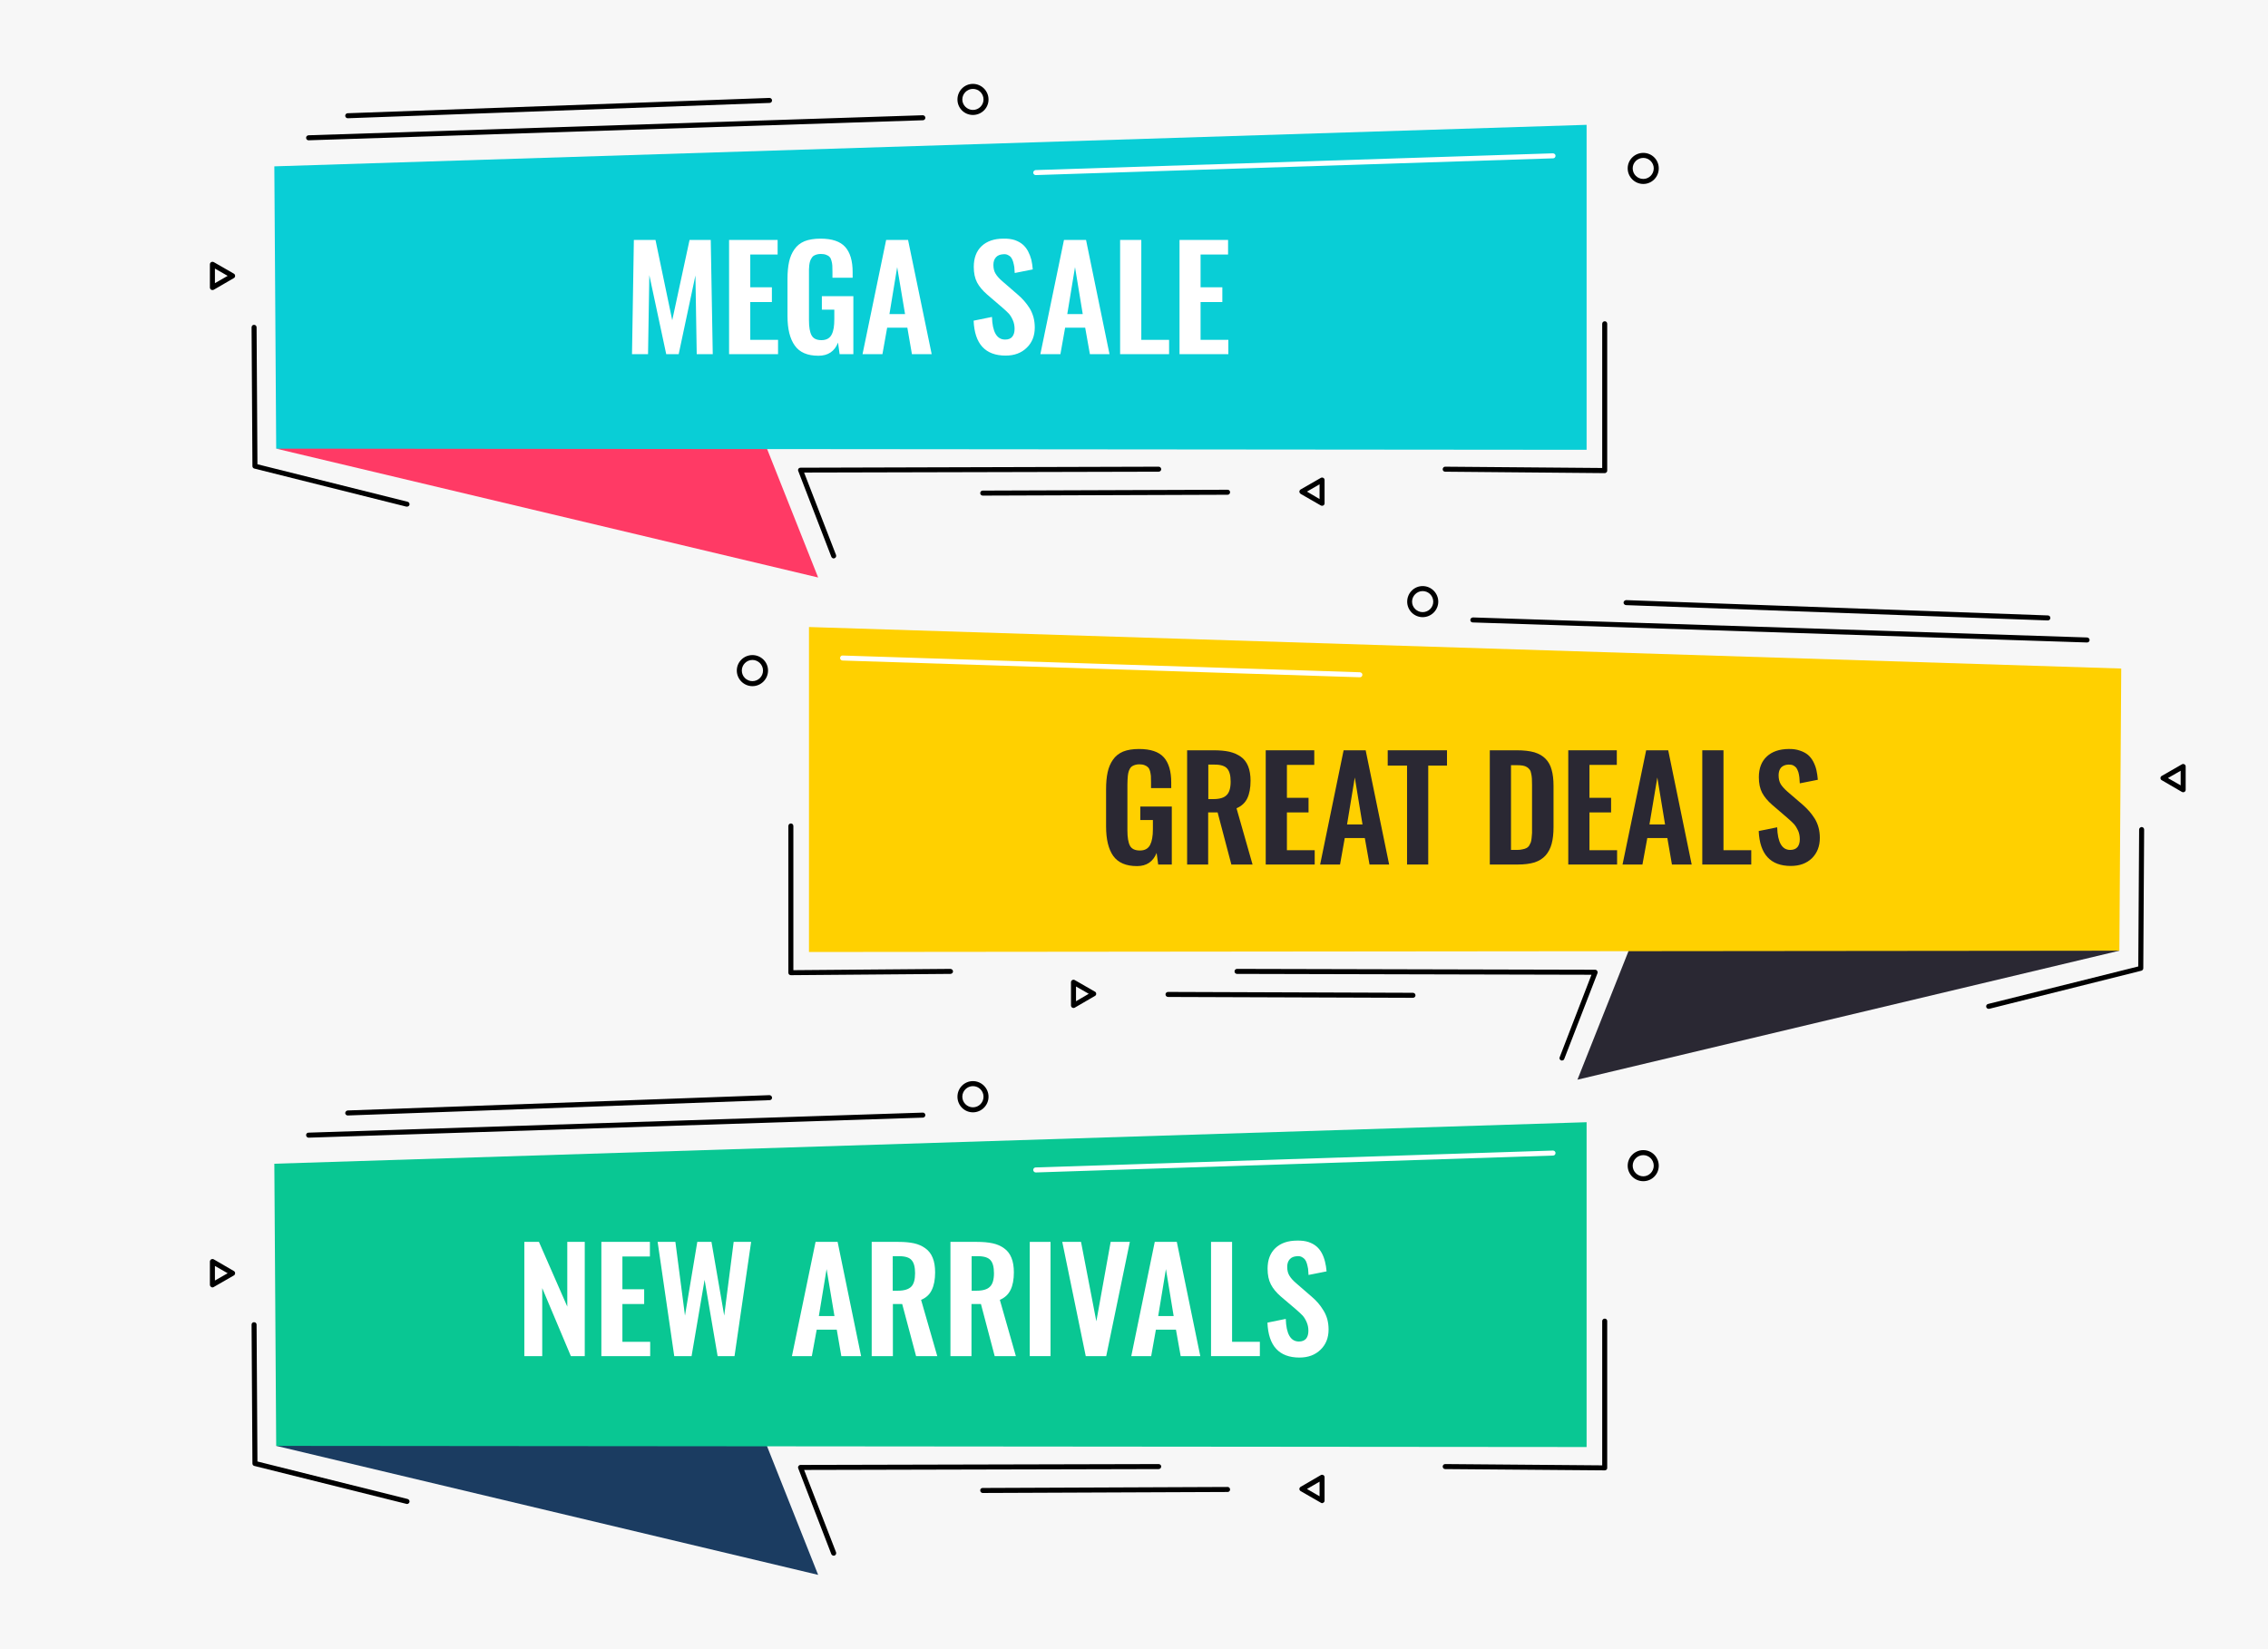 <svg version="1.2" xmlns="http://www.w3.org/2000/svg" viewBox="0 0 1584 1152" width="1584" height="1152">
	<title>15399-ai</title>
	<style>
		.s0 { fill: #f7f7f7 } 
		.s1 { fill: #ff3a65 } 
		.s2 { fill: #09ced6 } 
		.s3 { fill: #000000 } 
		.s4 { fill: #ffffff } 
		.s5 { fill: #2a2833 } 
		.s6 { fill: #ffd000 } 
		.s7 { fill: #1b3c61 } 
		.s8 { fill: #09c793 } 
	</style>
	<g id="_Artboards_">
	</g>
	<g id="Layer 1">
		<g id="&lt;Group&gt;">
			<path id="&lt;Path&gt;" class="s0" d="m1584 0v1152h-1584v-1152z"/>
			<g id="&lt;Group&gt;">
				<g id="&lt;Group&gt;">
					<path id="&lt;Path&gt;" class="s1" d="m192.9 313.4l378.5 90-55.6-140z"/>
					<path id="&lt;Path&gt;" class="s2" d="m1108.1 314.2l-915.2-0.8-1.3-197.2 916.5-29z"/>
					<g id="&lt;Group&gt;">
						<path id="&lt;Path&gt;" class="s3" d="m215.5 98c-0.9 0-1.7-0.7-1.7-1.7-0.1-0.9 0.7-1.7 1.6-1.8l429.1-14c1 0 1.7 0.8 1.8 1.7 0 1-0.8 1.8-1.7 1.8l-429 14q-0.1 0-0.1 0z"/>
					</g>
					<g id="&lt;Group&gt;">
						<path id="&lt;Path&gt;" class="s3" d="m582.3 390.1c-0.7 0-1.4-0.5-1.7-1.2l-23.1-59.9c-0.2-0.5-0.2-1.1 0.2-1.6 0.3-0.5 0.8-0.7 1.4-0.7l250.1-0.7q0 0 0 0c1 0 1.8 0.8 1.8 1.8 0 0.9-0.8 1.7-1.8 1.7l-247.6 0.6 22.3 57.6c0.3 0.9-0.1 1.9-1 2.2q-0.3 0.2-0.6 0.2z"/>
					</g>
					<g id="&lt;Group&gt;">
						<path id="&lt;Path&gt;" class="s3" d="m284.3 353.9q-0.2 0-0.5 0l-106.2-26.6c-0.8-0.2-1.3-0.9-1.3-1.7l-0.6-96.9c0-1 0.7-1.8 1.7-1.8q0 0 0 0c1 0 1.8 0.8 1.8 1.7l0.6 95.7 104.9 26.2c0.9 0.2 1.5 1.2 1.3 2.1-0.2 0.8-1 1.3-1.7 1.3z"/>
					</g>
					<g id="&lt;Group&gt;">
						<path id="&lt;Path&gt;" class="s4" d="m723.4 122.3c-1 0-1.7-0.7-1.8-1.7 0-0.9 0.8-1.7 1.7-1.8l361.3-11.7c1 0.1 1.8 0.7 1.8 1.7 0 1-0.7 1.8-1.7 1.8l-361.3 11.7q0 0 0 0z"/>
					</g>
					<g id="&lt;Group&gt;">
						<path id="&lt;Path&gt;" class="s3" d="m1120.8 330.5q0 0 0 0l-111.5-1c-1 0-1.7-0.8-1.7-1.7 0-1 0.8-1.8 1.7-1.8q0 0 0 0l109.7 0.9v-100.7c0-1 0.8-1.8 1.8-1.8 1 0 1.7 0.8 1.7 1.8v102.5c0 0.5-0.1 0.9-0.5 1.2-0.3 0.4-0.7 0.6-1.2 0.6z"/>
					</g>
					<g id="&lt;Group&gt;">
						<path id="&lt;Compound Path&gt;" fill-rule="evenodd" class="s3" d="m1147.7 128.5c-6 0-10.9-4.9-10.9-10.9 0-6 4.9-10.8 10.9-10.8 6 0 10.8 4.8 10.8 10.8 0 6-4.8 10.9-10.8 10.9zm0-18.2c-4.1 0-7.4 3.3-7.4 7.3 0 4.1 3.3 7.4 7.4 7.4 4 0 7.3-3.3 7.3-7.4 0-4-3.3-7.3-7.3-7.3z"/>
					</g>
					<g id="&lt;Group&gt;">
						<path id="&lt;Compound Path&gt;" fill-rule="evenodd" class="s3" d="m679.5 80.3c-6 0-10.8-4.8-10.8-10.8 0-6 4.8-10.9 10.8-10.9 6 0 10.9 4.9 10.9 10.9 0 6-4.9 10.8-10.9 10.8zm0-18.2c-4 0-7.4 3.3-7.4 7.4 0 4 3.4 7.3 7.4 7.3 4.1 0 7.4-3.3 7.4-7.3 0-4.1-3.3-7.4-7.4-7.4z"/>
					</g>
					<g id="&lt;Group&gt;">
						<path id="&lt;Compound Path&gt;" fill-rule="evenodd" class="s3" d="m148.4 202.6q-0.5 0-0.9-0.2c-0.5-0.3-0.9-0.9-0.9-1.5v-16.3c0-0.6 0.4-1.2 0.9-1.5 0.6-0.3 1.2-0.3 1.8 0l14.1 8.1c0.5 0.3 0.8 0.9 0.8 1.5 0 0.7-0.3 1.2-0.8 1.5l-14.1 8.2q-0.4 0.2-0.9 0.2zm1.7-15v10.2l8.9-5.1z"/>
					</g>
					<g id="&lt;Group&gt;">
						<path id="&lt;Compound Path&gt;" fill-rule="evenodd" class="s3" d="m923.4 353.3q-0.5 0-0.9-0.2l-14.1-8.1c-0.5-0.4-0.9-0.9-0.9-1.6 0-0.6 0.4-1.2 0.9-1.5l14.1-8.1c0.5-0.3 1.2-0.3 1.7 0 0.6 0.3 0.9 0.9 0.9 1.5v16.3c0 0.6-0.3 1.2-0.9 1.5q-0.4 0.2-0.8 0.2zm-10.6-9.9l8.8 5.2v-10.3z"/>
					</g>
					<g id="&lt;Group&gt;">
						<path id="&lt;Path&gt;" class="s3" d="m242.9 82.6c-1 0-1.7-0.7-1.8-1.7 0-1 0.8-1.8 1.7-1.8l294.6-10.7c0.9 0 1.8 0.7 1.8 1.7 0.1 0.9-0.7 1.8-1.7 1.8l-294.6 10.7q0 0 0 0z"/>
					</g>
					<g id="&lt;Group&gt;">
						<path id="&lt;Path&gt;" class="s3" d="m686.3 346.2c-0.9 0-1.7-0.8-1.7-1.7 0-1 0.7-1.8 1.7-1.8l171.1-0.6q0 0 0 0c1 0 1.7 0.8 1.7 1.7 0 1-0.7 1.8-1.7 1.8l-171.1 0.6q0 0 0 0z"/>
					</g>
				</g>
				<g id="&lt;Group&gt;">
					<path id="&lt;Compound Path&gt;" class="s4" d="m441.4 247.4l1.3-79.8h15.1l11.7 56.1 12.1-56.1h14.8l1.4 79.8h-11.2l-0.9-55-11.7 55h-8.7l-11.8-55.2-0.9 55.2z"/>
					<path id="&lt;Compound Path&gt;" class="s4" d="m509.2 247.4v-79.8h33.9v10.2h-19.1v22.9h15.1v10.3h-15.1v26.4h19.4v10z"/>
					<path id="&lt;Compound Path&gt;" class="s4" d="m571.6 248.5q-11.5 0-16.5-7.1-5.1-7.1-5.1-20.6v-26q0-6.9 1.1-11.9 1.1-5 3.7-8.7 2.6-3.8 7.1-5.7 4.6-1.8 11.2-1.8 12 0 17.2 5.8 5.2 5.8 5.2 17.6v3.9h-14.1v-4.2q0-2.6-0.1-4.3-0.1-1.7-0.6-3.4-0.4-1.7-1.3-2.6-0.9-1-2.4-1.5-1.5-0.6-3.7-0.6-1.7 0-3 0.4-1.3 0.4-2.2 1-0.8 0.6-1.4 1.7-0.7 1.1-1 2.2-0.3 1-0.5 2.6-0.1 1.7-0.2 2.9 0 1.3 0 3.3v32.2q0 7.2 1.8 10.5 1.8 3.4 6.9 3.4 2.6 0 4.4-1 1.8-1 2.8-3 1-2 1.4-4.6 0.4-2.5 0.4-6.2v-6.5h-8.7v-9.4h22v40.5h-9.6l-1.1-8.1q-3.6 9.2-13.7 9.2z"/>
					<path id="&lt;Compound Path&gt;" fill-rule="evenodd" class="s4" d="m602.4 247.4l16.5-79.8h15.3l16.5 79.8h-13.8l-3.2-18.5h-14.1l-3.3 18.5zm18.8-28h10.9l-5.5-32.8z"/>
					<path id="&lt;Compound Path&gt;" class="s4" d="m702.4 248.4q-21.4 0-22.4-24.4l12.8-2.6q0.5 15.8 9.2 15.8 3.4 0 5-2 1.6-2 1.6-5.5 0-3.3-1.2-6-1.2-2.8-2.8-4.6-1.6-1.7-4.6-4.3l-10.6-9.1q-4.7-4.1-7-8.4-2.3-4.4-2.3-10.9 0-9.3 5.5-14.5 5.6-5.2 15.2-5.2 4.5-0.1 7.9 1 3.4 1.2 5.6 3.1 2.2 1.9 3.7 4.7 1.5 2.9 2.3 5.9 0.7 3.1 1 6.8l-12.6 2.5q-0.1-2.4-0.3-4.2-0.3-1.8-0.8-3.6-0.5-1.8-1.4-3-0.8-1.1-2.3-1.8-1.4-0.7-3.3-0.5-3.3 0.2-5 2.1-1.8 2-1.8 5.3 0 3.8 1.6 6.3 1.5 2.5 4.8 5.3l10.5 9.1q2.7 2.3 4.6 4.5 2 2.3 3.8 5.1 1.7 2.8 2.7 6.3 0.9 3.4 0.9 7.2 0 8.7-5.6 14.1-5.6 5.5-14.7 5.5z"/>
					<path id="&lt;Compound Path&gt;" fill-rule="evenodd" class="s4" d="m726.6 247.4l16.5-79.8h15.4l16.4 79.8h-13.7l-3.3-18.5h-14l-3.3 18.5zm18.8-28h10.8l-5.4-32.8z"/>
					<path id="&lt;Compound Path&gt;" class="s4" d="m782.3 247.4v-79.8h14.8v69.8h19.4v10z"/>
					<path id="&lt;Compound Path&gt;" class="s4" d="m823.8 247.4v-79.8h33.9v10.2h-19.2v22.9h15.2v10.3h-15.2v26.4h19.4v10z"/>
				</g>
			</g>
			<g id="&lt;Group&gt;">
				<g id="&lt;Group&gt;">
					<path id="&lt;Path&gt;" class="s5" d="m1480.2 664.1l-378.5 90.1 55.6-140z"/>
					<path id="&lt;Path&gt;" class="s6" d="m565 665l915.2-0.9 1.3-197.1-916.5-29z"/>
					<g id="&lt;Group&gt;">
						<path id="&lt;Path&gt;" class="s3" d="m1457.6 448.8q0 0 0 0l-429-14c-1 0-1.8-0.8-1.7-1.8 0-0.9 0.8-1.6 1.8-1.7l429 14c1 0.1 1.7 0.9 1.7 1.8 0 1-0.8 1.7-1.8 1.7z"/>
					</g>
					<g id="&lt;Group&gt;">
						<path id="&lt;Path&gt;" class="s3" d="m1090.9 740.8q-0.3 0.1-0.6-0.1c-0.9-0.3-1.4-1.3-1-2.2l22.2-57.6-247.6-0.6c-0.9 0-1.7-0.8-1.7-1.7 0-1 0.8-1.8 1.7-1.8q0 0 0 0l250.2 0.6c0.5 0 1.1 0.3 1.4 0.8 0.3 0.5 0.4 1.1 0.2 1.6l-23.2 59.9c-0.2 0.7-0.9 1.1-1.6 1.1z"/>
					</g>
					<g id="&lt;Group&gt;">
						<path id="&lt;Path&gt;" class="s3" d="m1388.9 704.7c-0.8 0-1.5-0.5-1.7-1.3-0.2-0.9 0.3-1.9 1.3-2.1l104.9-26.2 0.6-95.7c0-0.9 0.9-1.6 1.7-1.7 1 0 1.8 0.8 1.8 1.8l-0.6 96.9c0 0.8-0.6 1.5-1.4 1.7l-106.2 26.6q-0.2 0-0.4 0z"/>
					</g>
					<g id="&lt;Group&gt;">
						<path id="&lt;Path&gt;" class="s4" d="m949.8 473.1q-0.1 0-0.1 0l-361.3-11.7c-0.9 0-1.7-0.9-1.7-1.8 0.1-1 0.9-1.8 1.8-1.7l361.3 11.7c1 0.1 1.8 0.9 1.7 1.8 0 1-0.8 1.7-1.7 1.7z"/>
					</g>
					<g id="&lt;Group&gt;">
						<path id="&lt;Path&gt;" class="s3" d="m552.4 681.2c-0.5 0-0.9-0.1-1.3-0.5-0.3-0.3-0.5-0.7-0.5-1.2v-102.5c0-1 0.8-1.8 1.8-1.8 0.9 0 1.7 0.8 1.7 1.8v100.7l109.7-0.9c1 0.1 1.8 0.8 1.8 1.8 0 0.9-0.8 1.7-1.8 1.7l-111.4 0.9q0 0 0 0z"/>
					</g>
					<g id="&lt;Group&gt;">
						<path id="&lt;Compound Path&gt;" fill-rule="evenodd" class="s3" d="m525.5 479.3c-6 0-10.9-4.9-10.9-10.9 0-6 4.9-10.8 10.9-10.8 6 0 10.9 4.8 10.9 10.8 0 6-4.9 10.9-10.9 10.9zm0-18.3c-4.1 0-7.4 3.4-7.4 7.4 0 4.1 3.3 7.4 7.4 7.4 4.1 0 7.4-3.3 7.4-7.4 0-4-3.3-7.4-7.4-7.4z"/>
					</g>
					<g id="&lt;Group&gt;">
						<path id="&lt;Compound Path&gt;" fill-rule="evenodd" class="s3" d="m993.6 431.1c-6 0-10.8-4.9-10.8-10.8 0-6 4.8-10.9 10.8-10.9 6 0 10.9 4.9 10.9 10.9 0 5.9-4.9 10.8-10.9 10.8zm0-18.2c-4 0-7.4 3.3-7.4 7.4 0 4 3.4 7.3 7.4 7.3 4.1 0 7.4-3.3 7.4-7.3 0-4.1-3.3-7.4-7.4-7.4z"/>
					</g>
					<g id="&lt;Group&gt;">
						<path id="&lt;Compound Path&gt;" fill-rule="evenodd" class="s3" d="m1524.8 553.4q-0.5 0-0.9-0.2l-14.1-8.2c-0.6-0.3-0.9-0.9-0.9-1.5 0-0.6 0.3-1.2 0.9-1.5l14.1-8.1c0.5-0.3 1.2-0.3 1.7 0 0.6 0.3 0.9 0.9 0.9 1.5v16.3c0 0.6-0.3 1.2-0.9 1.5q-0.4 0.2-0.8 0.2zm-10.7-9.9l8.9 5.1v-10.2z"/>
					</g>
					<g id="&lt;Group&gt;">
						<path id="&lt;Compound Path&gt;" fill-rule="evenodd" class="s3" d="m749.8 704.1q-0.5 0-0.9-0.2c-0.5-0.3-0.9-0.9-0.9-1.5v-16.3c0-0.6 0.4-1.2 0.9-1.5 0.5-0.3 1.2-0.3 1.7 0l14.1 8.1c0.6 0.3 0.9 0.9 0.9 1.5 0 0.7-0.3 1.2-0.9 1.5l-14.1 8.2q-0.4 0.2-0.8 0.2zm1.7-15v10.3l8.9-5.2z"/>
					</g>
					<g id="&lt;Group&gt;">
						<path id="&lt;Path&gt;" class="s3" d="m1430.3 433.4q-0.1 0-0.1 0l-294.6-10.7c-1-0.1-1.7-0.9-1.7-1.8 0.1-1 0.9-1.6 1.8-1.7l294.6 10.7c1 0 1.7 0.8 1.7 1.8 0 0.9-0.8 1.7-1.7 1.7z"/>
					</g>
					<g id="&lt;Group&gt;">
						<path id="&lt;Path&gt;" class="s3" d="m986.8 697q0 0 0 0l-171-0.6c-1 0-1.8-0.8-1.8-1.8 0-0.9 0.8-1.7 1.8-1.7q0 0 0 0l171 0.6c1 0 1.8 0.8 1.8 1.8 0 0.9-0.8 1.7-1.8 1.7z"/>
					</g>
				</g>
				<g id="&lt;Group&gt;">
					<path id="&lt;Compound Path&gt;" class="s5" d="m794.1 605q-11.5 0-16.6-7.1-5-7.1-5-20.6v-26q0-6.9 1.1-11.9 1.1-5 3.7-8.7 2.6-3.8 7.1-5.7 4.5-1.8 11.1-1.8 12.1 0 17.3 5.8 5.2 5.8 5.2 17.6v3.9h-14.1v-4.2q0-2.6-0.1-4.3-0.2-1.7-0.6-3.4-0.5-1.7-1.4-2.6-0.8-0.9-2.4-1.5-1.5-0.6-3.7-0.6-1.6 0-2.9 0.4-1.3 0.4-2.2 1-0.9 0.6-1.5 1.7-0.6 1.1-0.9 2.2-0.3 1-0.5 2.7-0.2 1.6-0.2 2.8-0.1 1.3-0.1 3.3v32.2q0 7.2 1.8 10.6 1.8 3.3 6.9 3.3 2.7 0 4.4-1 1.8-1 2.8-3 1-2 1.4-4.5 0.5-2.6 0.5-6.3v-6.5h-8.8v-9.4h22v40.5h-9.5l-1.1-8.1q-3.7 9.2-13.7 9.2z"/>
					<path id="&lt;Compound Path&gt;" fill-rule="evenodd" class="s5" d="m829.1 603.9v-79.8h18.5q6.4 0 11 1 4.6 1.1 8 3.5 3.4 2.4 5.1 6.6 1.7 4.2 1.7 10.2 0 7.5-2.3 12.3-2.3 4.7-7.5 6.9l11.2 39.3h-14.8l-9.6-36.4h-6.6v36.4zm14.8-45.7h3.5q6.6 0 9.3-2.8 2.8-2.7 2.8-9.4 0-6.4-2.4-9.1-2.4-2.8-8.8-2.8h-4.4z"/>
					<path id="&lt;Compound Path&gt;" class="s5" d="m884 603.9v-79.8h33.9v10.2h-19.1v23h15.1v10.2h-15.1v26.4h19.4v10z"/>
					<path id="&lt;Compound Path&gt;" fill-rule="evenodd" class="s5" d="m922 603.9l16.4-79.8h15.4l16.4 79.8h-13.7l-3.3-18.5h-14l-3.3 18.5zm18.8-28h10.8l-5.4-32.8z"/>
					<path id="&lt;Compound Path&gt;" class="s5" d="m982.7 603.9v-69.1h-13.5v-10.7h41.4v10.7h-13.1v69.1z"/>
					<path id="&lt;Compound Path&gt;" fill-rule="evenodd" class="s5" d="m1040.5 603.9v-79.8h18.8q7.4 0 12.3 1.4 4.9 1.5 7.9 4.6 3 3.1 4.2 7.7 1.3 4.5 1.3 11.2v28.8q0 6.8-1.3 11.6-1.3 4.8-4.2 8.1-2.9 3.3-7.7 4.9-4.9 1.5-11.9 1.5zm14.8-10.2h4.2q2.2 0 3.8-0.4 1.7-0.3 2.8-0.9 1.1-0.5 1.9-1.7 0.7-1.2 1.1-2.2 0.4-1 0.6-3.1 0.2-2 0.3-3.5 0-1.4 0-4.3v-29.1q0-2.9-0.1-4.6-0.1-1.8-0.5-3.5-0.3-1.8-1-2.7-0.7-1-1.9-1.8-1.2-0.8-2.9-1.1-1.8-0.3-4.3-0.3h-4z"/>
					<path id="&lt;Compound Path&gt;" class="s5" d="m1095.3 603.9v-79.8h33.9v10.2h-19.1v23h15.1v10.2h-15.1v26.4h19.3v10z"/>
					<path id="&lt;Compound Path&gt;" fill-rule="evenodd" class="s5" d="m1133.2 603.9l16.5-79.8h15.4l16.4 79.8h-13.8l-3.2-18.5h-14l-3.4 18.5zm18.8-28h10.9l-5.4-32.8z"/>
					<path id="&lt;Compound Path&gt;" class="s5" d="m1188.9 603.9v-79.8h14.8v69.8h19.4v10z"/>
					<path id="&lt;Compound Path&gt;" class="s5" d="m1250.8 604.9q-21.4 0-22.5-24.4l12.9-2.6q0.5 15.8 9.1 15.8 3.4 0 5.1-2 1.6-2 1.6-5.4 0-3.4-1.2-6.1-1.3-2.8-2.9-4.6-1.6-1.7-4.6-4.3l-10.6-9.1q-4.7-4.1-7-8.4-2.3-4.4-2.3-10.9 0-9.3 5.6-14.5 5.5-5.1 15.2-5.2 4.4-0.1 7.8 1.1 3.4 1.1 5.7 3 2.2 1.9 3.7 4.7 1.5 2.9 2.2 5.9 0.7 3.1 1 6.8l-12.6 2.5q-0.1-2.4-0.3-4.2-0.2-1.8-0.7-3.6-0.6-1.8-1.4-3-0.9-1.1-2.3-1.8-1.5-0.6-3.4-0.5-3.2 0.2-5 2.1-1.7 2-1.7 5.3 0 3.8 1.5 6.3 1.6 2.5 4.8 5.3l10.6 9.1q2.6 2.3 4.6 4.6 1.9 2.2 3.7 5 1.8 2.9 2.7 6.3 0.9 3.4 0.9 7.2 0 8.7-5.5 14.2-5.6 5.4-14.7 5.4z"/>
				</g>
			</g>
			<g id="&lt;Group&gt;">
				<g id="&lt;Group&gt;">
					<path id="&lt;Path&gt;" class="s7" d="m192.9 1010l378.5 90.1-55.6-140z"/>
					<path id="&lt;Path&gt;" class="s8" d="m1108.1 1010.8l-915.2-0.8-1.3-197.1 916.5-29z"/>
					<g id="&lt;Group&gt;">
						<path id="&lt;Path&gt;" class="s3" d="m215.5 794.7c-0.9 0-1.7-0.8-1.7-1.7-0.1-1 0.7-1.8 1.6-1.8l429.1-14c0.9-0.1 1.7 0.7 1.8 1.7 0 0.9-0.8 1.8-1.7 1.8l-429 14q-0.1 0-0.1 0z"/>
					</g>
					<g id="&lt;Group&gt;">
						<path id="&lt;Path&gt;" class="s3" d="m582.3 1086.7c-0.7 0-1.4-0.4-1.7-1.1l-23.1-59.9c-0.2-0.6-0.2-1.2 0.2-1.6 0.3-0.5 0.8-0.8 1.4-0.8l250.1-0.6q0 0 0 0c1 0 1.8 0.8 1.8 1.7 0 1-0.8 1.8-1.8 1.8l-247.6 0.6 22.3 57.5c0.3 0.9-0.1 1.9-1 2.3q-0.3 0.1-0.6 0.1z"/>
					</g>
					<g id="&lt;Group&gt;">
						<path id="&lt;Path&gt;" class="s3" d="m284.3 1050.6q-0.2 0-0.5-0.1l-106.2-26.5c-0.8-0.2-1.3-0.9-1.3-1.7l-0.6-97c0-0.9 0.7-1.7 1.7-1.7q0 0 0 0c1 0 1.8 0.7 1.8 1.7l0.6 95.6 104.9 26.2c0.9 0.3 1.5 1.2 1.3 2.1-0.2 0.8-1 1.4-1.7 1.4z"/>
					</g>
					<g id="&lt;Group&gt;">
						<path id="&lt;Path&gt;" class="s4" d="m723.4 819c-1 0-1.7-0.8-1.8-1.7 0-1 0.8-1.8 1.7-1.8l361.3-11.8c1 0 1.8 0.8 1.8 1.7 0 1-0.7 1.8-1.7 1.8l-361.3 11.8q0 0 0 0z"/>
					</g>
					<g id="&lt;Group&gt;">
						<path id="&lt;Path&gt;" class="s3" d="m1120.8 1027.1q0 0 0 0l-111.5-0.9c-1 0-1.7-0.8-1.7-1.8 0-0.9 0.8-1.7 1.7-1.7q0 0 0 0l109.7 0.9v-100.8c0-0.9 0.8-1.7 1.8-1.7 1 0 1.7 0.8 1.7 1.7v102.6c0 0.4-0.1 0.9-0.5 1.2-0.3 0.3-0.7 0.5-1.2 0.5z"/>
					</g>
					<g id="&lt;Group&gt;">
						<path id="&lt;Compound Path&gt;" fill-rule="evenodd" class="s3" d="m1147.7 825.1c-6 0-10.9-4.8-10.9-10.8 0-6 4.9-10.9 10.9-10.9 6 0 10.8 4.9 10.8 10.9 0 6-4.8 10.8-10.8 10.8zm0-18.2c-4.1 0-7.4 3.3-7.4 7.4 0 4 3.3 7.4 7.4 7.4 4 0 7.3-3.4 7.3-7.4 0-4.1-3.3-7.4-7.3-7.4z"/>
					</g>
					<g id="&lt;Group&gt;">
						<path id="&lt;Compound Path&gt;" fill-rule="evenodd" class="s3" d="m679.5 777c-6 0-10.8-4.9-10.8-10.9 0-6 4.8-10.9 10.8-10.9 6 0 10.9 4.9 10.9 10.9 0 6-4.9 10.9-10.9 10.9zm0-18.3c-4 0-7.4 3.3-7.4 7.4 0 4.1 3.4 7.4 7.4 7.4 4.1 0 7.4-3.3 7.4-7.4 0-4.1-3.3-7.4-7.4-7.4z"/>
					</g>
					<g id="&lt;Group&gt;">
						<path id="&lt;Compound Path&gt;" fill-rule="evenodd" class="s3" d="m148.4 899.3q-0.5 0-0.9-0.3c-0.5-0.3-0.9-0.9-0.9-1.5v-16.3c0-0.6 0.4-1.2 0.9-1.5 0.6-0.3 1.2-0.3 1.8 0l14.1 8.2c0.5 0.3 0.8 0.8 0.8 1.5 0 0.6-0.3 1.2-0.8 1.5l-14.1 8.1q-0.4 0.3-0.9 0.3zm1.7-15v10.2l8.9-5.1z"/>
					</g>
					<g id="&lt;Group&gt;">
						<path id="&lt;Compound Path&gt;" fill-rule="evenodd" class="s3" d="m923.4 1050q-0.5 0-0.9-0.3l-14.1-8.1c-0.5-0.3-0.9-0.9-0.9-1.5 0-0.6 0.4-1.2 0.9-1.5l14.1-8.2c0.5-0.3 1.2-0.3 1.7 0 0.6 0.3 0.9 0.9 0.9 1.5v16.3c0 0.7-0.3 1.2-0.9 1.5q-0.4 0.3-0.8 0.3zm-10.6-9.9l8.8 5.1v-10.2z"/>
					</g>
					<g id="&lt;Group&gt;">
						<path id="&lt;Path&gt;" class="s3" d="m242.9 779.2c-1 0-1.7-0.7-1.8-1.6 0-1 0.8-1.8 1.7-1.9l294.6-10.7c0.9 0 1.8 0.8 1.8 1.7 0.1 1-0.7 1.8-1.7 1.8l-294.6 10.7q0 0 0 0z"/>
					</g>
					<g id="&lt;Group&gt;">
						<path id="&lt;Path&gt;" class="s3" d="m686.3 1042.9c-0.9 0-1.7-0.8-1.7-1.8 0-1 0.7-1.7 1.7-1.7l171.1-0.7q0 0 0 0c1 0 1.7 0.8 1.7 1.8 0 0.9-0.7 1.7-1.7 1.7l-171.1 0.7q0 0 0 0z"/>
					</g>
				</g>
				<g id="&lt;Group&gt;">
					<path id="&lt;Compound Path&gt;" class="s4" d="m366.2 947.3v-79.8h10.2l19.8 45.2v-45.2h12.2v79.8h-9.7l-20-47.5v47.5z"/>
					<path id="&lt;Compound Path&gt;" class="s4" d="m420 947.3v-79.8h33.9v10.2h-19.2v22.9h15.2v10.3h-15.2v26.4h19.4v10z"/>
					<path id="&lt;Compound Path&gt;" class="s4" d="m470.9 947.3l-11.6-79.8h12.4l6.7 51.5 8.6-51.5h9.9l8.9 51.5 6.6-51.5h12.2l-11.6 79.8h-11.8l-9.1-53.3-9.1 53.3z"/>
					<path id="&lt;Compound Path&gt;" fill-rule="evenodd" class="s4" d="m553.1 947.3l16.5-79.8h15.4l16.4 79.8h-13.8l-3.2-18.5h-14l-3.4 18.5zm18.8-28h10.9l-5.5-32.8z"/>
					<path id="&lt;Compound Path&gt;" fill-rule="evenodd" class="s4" d="m608.8 947.3v-79.8h18.6q6.4 0 11 1 4.5 1 7.9 3.5 3.4 2.4 5.1 6.6 1.7 4.1 1.7 10.2 0 7.5-2.3 12.2-2.2 4.8-7.5 7l11.3 39.3h-14.8l-9.7-36.4h-6.5v36.4zm14.7-45.7h3.6q6.5 0 9.3-2.8 2.7-2.7 2.7-9.4 0-6.4-2.4-9.1-2.3-2.8-8.7-2.8h-4.5z"/>
					<path id="&lt;Compound Path&gt;" fill-rule="evenodd" class="s4" d="m663.8 947.3v-79.8h18.5q6.4 0 11 1 4.6 1 8 3.5 3.4 2.4 5.1 6.6 1.7 4.1 1.7 10.2 0 7.5-2.3 12.2-2.3 4.8-7.5 7l11.2 39.3h-14.8l-9.6-36.4h-6.6v36.4zm14.8-45.7h3.5q6.6 0 9.3-2.8 2.8-2.7 2.8-9.4 0-6.4-2.4-9.1-2.4-2.8-8.8-2.8h-4.4z"/>
					<path id="&lt;Compound Path&gt;" class="s4" d="m719.2 947.3v-79.8h14.5v79.8z"/>
					<path id="&lt;Compound Path&gt;" class="s4" d="m758.3 947.3l-16.4-79.8h13.1l10.7 55.5 10-55.5h13.4l-16.5 79.8z"/>
					<path id="&lt;Compound Path&gt;" fill-rule="evenodd" class="s4" d="m790.1 947.3l16.4-79.8h15.4l16.4 79.8h-13.7l-3.3-18.5h-14l-3.3 18.5zm18.8-28h10.8l-5.4-32.8z"/>
					<path id="&lt;Compound Path&gt;" class="s4" d="m845.8 947.3v-79.8h14.7v69.8h19.4v10z"/>
					<path id="&lt;Compound Path&gt;" class="s4" d="m907.6 948.3q-21.4 0-22.4-24.4l12.8-2.6q0.5 15.8 9.2 15.8 3.3 0 5-2 1.6-2 1.6-5.5 0-3.3-1.2-6-1.2-2.8-2.8-4.6-1.6-1.7-4.6-4.3l-10.7-9.1q-4.7-4.1-6.9-8.4-2.3-4.4-2.3-11 0-9.2 5.5-14.4 5.5-5.2 15.2-5.2 4.5-0.1 7.9 1 3.4 1.2 5.6 3.1 2.2 1.9 3.7 4.7 1.5 2.9 2.2 5.9 0.8 3.1 1.1 6.8l-12.6 2.5q-0.1-2.4-0.3-4.2-0.3-1.8-0.8-3.6-0.5-1.8-1.4-3-0.9-1.1-2.3-1.8-1.4-0.7-3.3-0.5-3.3 0.2-5 2.1-1.8 2-1.8 5.3 0 3.8 1.6 6.3 1.5 2.5 4.8 5.3l10.5 9.1q2.7 2.3 4.6 4.5 2 2.3 3.7 5.1 1.8 2.8 2.8 6.3 0.9 3.4 0.9 7.2 0 8.7-5.6 14.1-5.6 5.5-14.7 5.5z"/>
				</g>
			</g>
		</g>
	</g>
</svg>